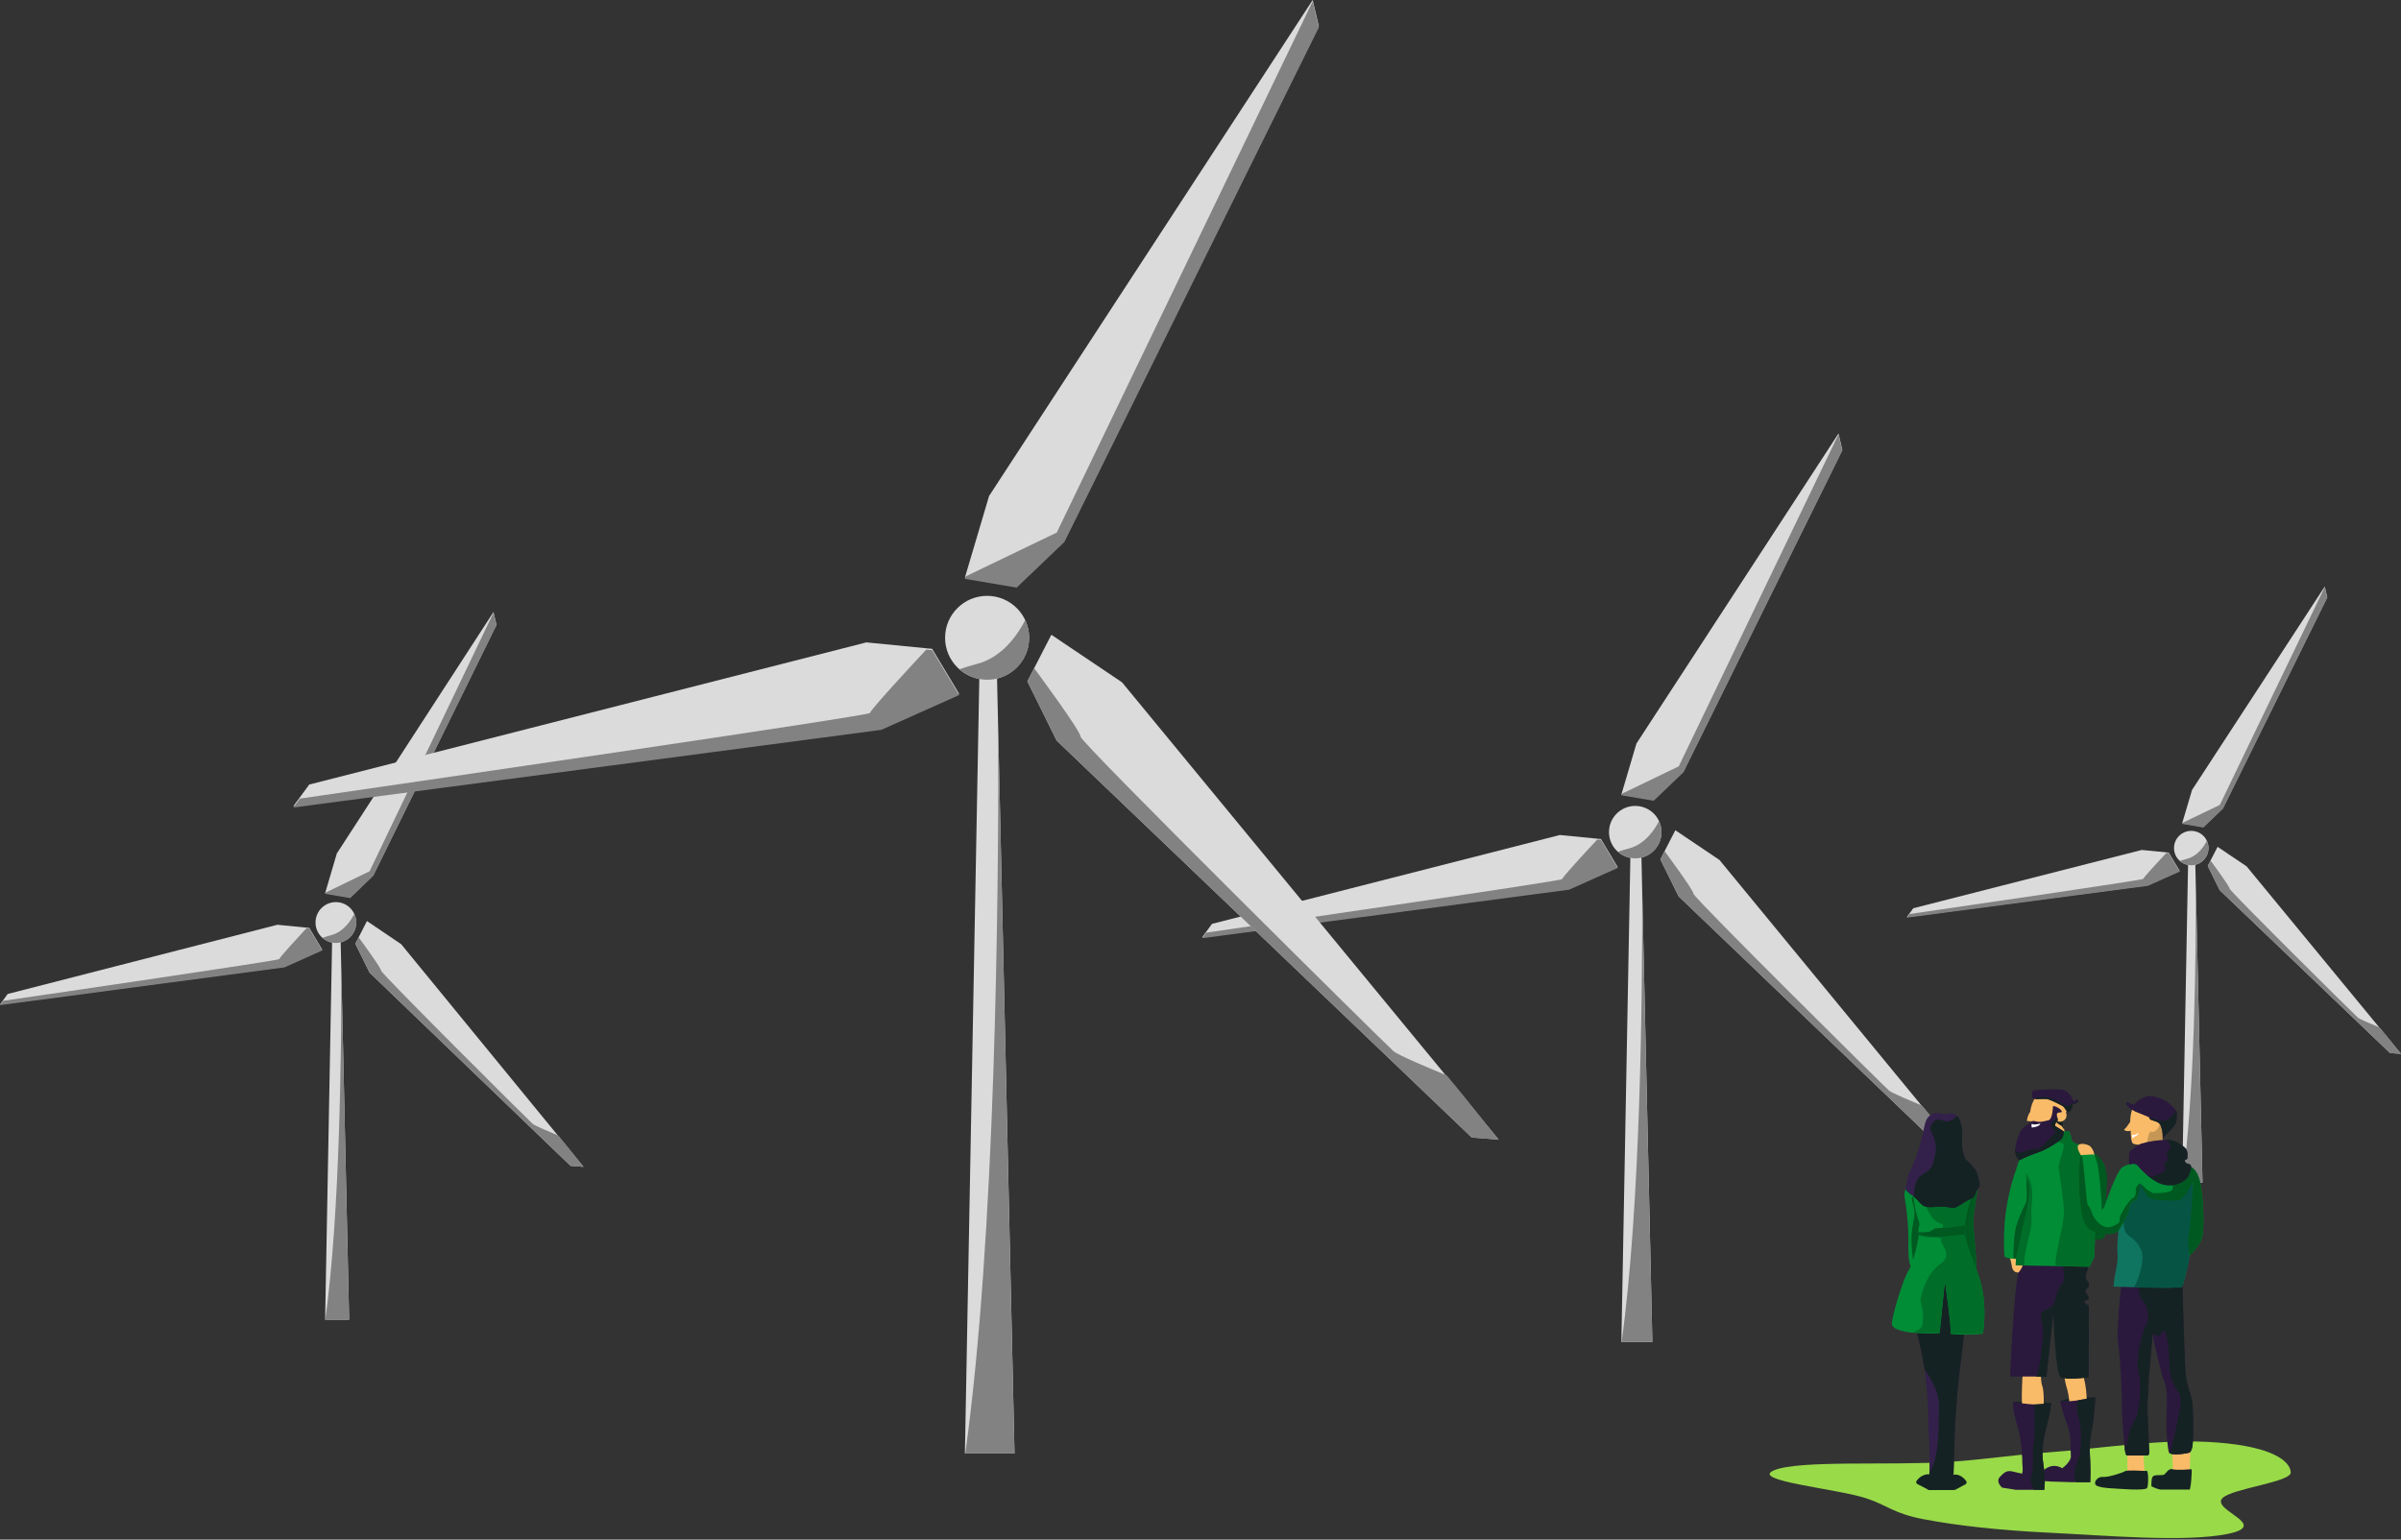   <svg width="753" height="483" viewBox="0 0 753 483" fill="none" xmlns="http://www.w3.org/2000/svg">
<rect x="0" y="0" width="753" height="483" fill="#333333" stroke="none"/>
<g clip-path="url(#clip0_0_1)">
<path d="M690.744 371H684.363L686.244 269.802H688.465L690.744 371Z" fill="#DBDBDB"/>
<path d="M684.41 371H690.744L688.652 278.146C688.711 300.17 688.293 343.114 684.41 371Z" fill="#828282"/>
<path d="M687.216 271.444C690.2 271.444 692.619 269.029 692.619 266.051C692.619 263.072 690.2 260.657 687.216 260.657C684.232 260.657 681.812 263.072 681.812 266.051C681.812 269.029 684.232 271.444 687.216 271.444Z" fill="#DBDBDB"/>
<path d="M683.658 270.102C684.588 270.922 685.773 271.396 687.012 271.446C688.252 271.496 689.471 271.118 690.464 270.375C691.457 269.633 692.163 268.572 692.464 267.37C692.765 266.169 692.642 264.901 692.115 263.779C691.259 265.454 689.285 268.514 686.004 269.388C685.117 269.622 684.339 269.864 683.658 270.102Z" fill="#828282"/>
<path d="M691.018 259.431L684.363 258.304L687.472 247.809L729.089 184L729.878 187.364L697.156 253.565L691.018 259.431Z" fill="#DBDBDB"/>
<path d="M692.398 271.659L695.479 265.665L704.57 271.78L753.002 330.605L749.549 330.344L696.156 279.266L692.398 271.659Z" fill="#DBDBDB"/>
<path d="M680.153 267.475L683.621 273.256L673.619 277.732L598.002 287.72L600.047 284.933L671.696 266.644L680.153 267.475Z" fill="#DBDBDB"/>
<path d="M749.549 330.359L753.002 330.62L748.423 324.895L746.332 322.354C744.193 321.468 740.138 319.794 739.477 319.232C738.559 318.451 699.241 279.543 699.241 278.778C699.241 278.013 693.274 269.973 693.274 269.973L692.398 271.671L696.156 279.282L749.549 330.359Z" fill="#828282"/>
<path d="M684.457 258.159L684.363 258.471L691.018 259.599L697.156 253.733L729.878 187.532L729.089 184.167L696.179 252.511L684.457 258.159Z" fill="#828282"/>
<path d="M679.402 267.569C677.31 269.805 672.161 275.375 672.161 275.726C672.161 276.077 610.662 285.038 598.843 286.744L598.002 287.887L673.619 277.896L683.629 273.419L680.161 267.643L679.402 267.569Z" fill="#828282"/>
</g>
<g clip-path="url(#clip1_0_1)">
<path d="M109.497 414H101.963L104.183 293.861H106.805L109.497 414Z" fill="#DBDBDB"/>
<path d="M102.018 414H109.496L107.026 303.767C107.095 329.913 106.601 380.894 102.018 414Z" fill="#828282"/>
<path d="M105.335 295.812C108.858 295.812 111.714 292.945 111.714 289.408C111.714 285.872 108.858 283.005 105.335 283.005C101.811 283.005 98.955 285.872 98.955 289.408C98.955 292.945 101.811 295.812 105.335 295.812Z" fill="#DBDBDB"/>
<path d="M101.133 294.218C102.231 295.191 103.629 295.754 105.093 295.813C106.556 295.872 107.996 295.424 109.168 294.542C110.34 293.661 111.174 292.401 111.529 290.975C111.885 289.548 111.739 288.043 111.118 286.711C110.107 288.699 107.776 292.332 103.903 293.37C102.855 293.648 101.936 293.935 101.133 294.218Z" fill="#828282"/>
<path d="M109.82 281.55L101.963 280.211L105.633 267.751L154.768 192L155.7 195.994L117.067 274.586L109.82 281.55Z" fill="#DBDBDB"/>
<path d="M111.449 296.066L115.087 288.949L125.819 296.21L183 366.044L178.924 365.734L115.885 305.097L111.449 296.066Z" fill="#DBDBDB"/>
<path d="M96.991 291.099L101.086 297.961L89.277 303.276L0 315.133L2.414 311.824L87.006 290.112L96.991 291.099Z" fill="#DBDBDB"/>
<path d="M178.924 365.752L183 366.063L177.595 359.266L175.125 356.249C172.6 355.197 167.813 353.21 167.033 352.543C165.948 351.616 119.528 305.426 119.528 304.517C119.528 303.609 112.483 294.064 112.483 294.064L111.449 296.08L115.885 305.115L178.924 365.752Z" fill="#828282"/>
<path d="M102.074 280.039L101.963 280.41L109.82 281.749L117.067 274.785L155.7 196.193L154.768 192.199L115.913 273.335L102.074 280.039Z" fill="#828282"/>
<path d="M96.105 291.21C93.635 293.865 87.555 300.477 87.555 300.894C87.555 301.311 14.947 311.949 0.992 313.974L0 315.331L89.277 303.47L101.095 298.155L97 291.298L96.105 291.21Z" fill="#828282"/>
</g>
<g clip-path="url(#clip2_0_1)">
<path d="M518.21 421H508.494L511.358 266.767H514.739L518.21 421Z" fill="#DBDBDB"/>
<path d="M508.564 421H518.209L515.024 279.484C515.113 313.051 514.476 378.499 508.564 421Z" fill="#828282"/>
<path d="M512.841 269.272C517.384 269.272 521.068 265.591 521.068 261.051C521.068 256.511 517.384 252.831 512.841 252.831C508.297 252.831 504.613 256.511 504.613 261.051C504.613 265.591 508.297 269.272 512.841 269.272Z" fill="#DBDBDB"/>
<path d="M507.422 267.225C508.838 268.474 510.641 269.198 512.529 269.274C514.416 269.35 516.272 268.773 517.784 267.642C519.296 266.51 520.372 264.893 520.83 263.062C521.287 261.231 521.1 259.298 520.299 257.589C518.995 260.141 515.988 264.804 510.994 266.137C509.642 266.493 508.458 266.862 507.422 267.225Z" fill="#828282"/>
<path d="M518.626 250.962L508.494 249.243L513.227 233.248L576.592 136L577.795 141.127L527.973 242.022L518.626 250.962Z" fill="#DBDBDB"/>
<path d="M520.727 269.598L525.418 260.462L539.259 269.783L613 359.435L607.743 359.037L526.448 281.192L520.727 269.598Z" fill="#DBDBDB"/>
<path d="M502.083 263.222L507.364 272.031L492.136 278.854L377.002 294.076L380.115 289.829L489.207 261.955L502.083 263.222Z" fill="#DBDBDB"/>
<path d="M607.743 359.061L613 359.459L606.029 350.733L602.844 346.861C599.588 345.51 593.414 342.959 592.408 342.102C591.009 340.912 531.145 281.614 531.145 280.448C531.145 279.282 522.06 267.029 522.06 267.029L520.727 269.616L526.448 281.215L607.743 359.061Z" fill="#828282"/>
<path d="M508.637 249.023L508.494 249.499L518.626 251.218L527.973 242.278L577.795 141.383L576.592 136.256L526.485 240.416L508.637 249.023Z" fill="#828282"/>
<path d="M500.94 263.365C497.755 266.773 489.915 275.261 489.915 275.797C489.915 276.332 396.278 289.989 378.282 292.589L377.002 294.332L492.136 279.104L507.376 272.281L502.095 263.478L500.94 263.365Z" fill="#828282"/>
</g>
<g clip-path="url(#clip3_0_1)">
<path d="M318.173 456C312.22 457.663 308.816 457.818 302.611 456L307.198 209.228H312.614L318.173 456Z" fill="#DBDBDB"/>
<path d="M302.727 456.001H318.173L313.072 229.576C313.215 283.282 312.195 388 302.727 456.001Z" fill="#828282"/>
<path d="M309.572 213.234C316.85 213.234 322.75 207.346 322.75 200.082C322.75 192.817 316.85 186.929 309.572 186.929C302.294 186.929 296.395 192.817 296.395 200.082C296.395 207.346 302.294 213.234 309.572 213.234Z" fill="#DBDBDB"/>
<path d="M300.896 209.96C303.164 211.959 306.053 213.117 309.076 213.238C312.099 213.36 315.072 212.438 317.494 210.627C319.915 208.817 321.638 206.229 322.371 203.299C323.105 200.37 322.805 197.277 321.521 194.542C319.433 198.625 314.617 206.087 306.618 208.219C304.453 208.79 302.556 209.38 300.896 209.96Z" fill="#828282"/>
<path d="M318.84 183.94L302.611 181.189L310.192 155.598L411.683 0L413.609 8.204L333.81 169.635L318.84 183.94Z" fill="#DBDBDB"/>
<path d="M322.209 213.758L329.723 199.139L351.892 214.053L470.003 357.497L461.584 356.859L331.372 232.307L322.209 213.758Z" fill="#DBDBDB"/>
<path d="M292.342 203.555L300.8 217.65L276.409 228.566L92 252.921L96.987 246.126L271.718 201.528L292.342 203.555Z" fill="#DBDBDB"/>
<path d="M461.584 356.897L470.003 357.535L458.837 343.573L453.736 337.377C448.52 335.217 438.633 331.134 437.021 329.763C434.78 327.86 338.895 232.982 338.895 231.117C338.895 229.252 324.345 209.646 324.345 209.646L322.209 213.786L331.372 232.345L461.584 356.897Z" fill="#828282"/>
<path d="M302.84 180.837L302.611 181.599L318.84 184.349L333.81 170.045L413.609 8.613L411.683 0.409L331.426 167.066L302.84 180.837Z" fill="#828282"/>
<path d="M290.511 203.783C285.41 209.237 272.852 222.818 272.852 223.674C272.852 224.531 122.875 246.382 94.05 250.541L92 253.33L276.409 228.966L300.819 218.05L292.361 203.964L290.511 203.783Z" fill="#828282"/>
</g>
<path fill-rule="evenodd" clip-rule="evenodd" d="M641.837 455.684C659.842 454.392 678.021 451.136 695.73 452.565C712.779 453.941 718.168 458.367 718.431 461.866C718.664 464.952 700.165 466.917 697.04 469.947C693.125 473.742 712.618 478.47 698.424 481.259C685.018 483.893 660.57 481.71 641.837 480.792C627.096 480.07 613.941 478.634 603.213 476.594C593.792 474.802 591.962 472.215 585.252 470.031C575.904 466.989 548.89 464.545 556.257 461.315C563.935 457.949 592.935 459.83 611.272 458.624C622.341 457.895 630.88 456.47 641.837 455.684Z" fill="#99DA49"/>
<g clip-path="url(#clip4_0_1)">
<path d="M638.499 344.059C637.518 345.44 636.907 347.051 636.724 348.736C636.568 351.224 637.502 355.535 639.059 355.644C641.35 355.593 643.636 355.426 645.91 355.145H647.537L646.829 351.855L648.3 348.097C648.053 347.21 647.568 346.409 646.896 345.78C646.225 345.152 645.393 344.721 644.493 344.534C642.533 344.057 640.51 343.896 638.499 344.059Z" fill="#FABB68"/>
<path d="M647.063 350.07C646.744 349.672 645.132 351.013 644.891 351.73C644.885 351.767 644.885 351.803 644.891 351.84C644.891 352.346 646.051 352.993 646.378 353.103C646.705 353.212 647.234 354.334 647.398 354.366C647.312 353.937 646.962 352.151 646.876 351.73C647.051 351.495 647.161 351.217 647.193 350.925C647.226 350.634 647.181 350.338 647.063 350.07Z" fill="#152223"/>
<path d="M645.233 351.793C645.611 351.916 646.013 351.94 646.403 351.864C646.792 351.787 647.156 351.613 647.46 351.356C647.782 351.071 648 350.686 648.079 350.262C648.158 349.838 648.094 349.4 647.896 349.017C647.731 348.786 647.499 348.611 647.232 348.514C646.965 348.418 646.675 348.406 646.401 348.48C646.12 348.511 645.85 348.606 645.611 348.757C645.373 348.908 645.171 349.112 645.023 349.353C644.802 350.165 644.877 351.03 645.233 351.793Z" fill="#FABB68"/>
<path d="M631.359 439.762C636.343 439.678 639.187 439.756 643.303 440.202L642.732 441.961H631.689L631.359 439.762Z" fill="#152223"/>
<path d="M634.59 427.529C634.513 427.794 633.75 438.896 634.248 441.181C634.746 443.465 635.159 452.049 635.275 452.01C635.392 451.971 639.121 452.01 639.121 452.01L640.951 441.095C640.951 441.095 641.099 436.284 640.491 434.795C639.884 433.306 639.962 427.513 639.962 427.513L634.59 427.529Z" fill="#FABB68"/>
<path d="M646.115 439.494C650.89 438.063 653.578 438.398 657.135 438.398L656.718 439.696L647.026 441.522L646.115 439.494Z" fill="#152223"/>
<path d="M647.655 423.942L647.312 429.899C647.332 431.495 647.549 433.082 647.959 434.624C648.618 436.639 648.977 438.741 649.025 440.861C649.025 443.2 654.008 443.153 654.008 443.153C654.008 443.153 654.389 443.379 654.428 439.567C654.435 437.172 654.156 434.784 653.595 432.456C653.277 431.154 653.148 429.812 653.214 428.472C653.323 426.313 647.655 423.942 647.655 423.942Z" fill="#FABB68"/>
<path d="M631.375 439.769C633.622 440.235 635.902 440.516 638.195 440.611C640.445 440.533 643.333 440.19 643.333 440.19C643.333 440.19 643.146 441.5 642.881 443.012C642.508 445.102 642.103 446.599 641.963 447.09C641.231 449.951 640.265 453.756 640.67 458.005C640.888 460.297 641.449 462.013 641.278 465.482C641.239 466.262 641.176 466.948 641.13 467.392H632.2C632.2 467.392 631.134 465.256 632.278 464.274C633.422 463.291 634.559 462.894 634.333 460.375C634.108 457.857 634.333 458.2 634.131 456.641C634.03 454.044 633.689 451.463 633.111 448.93C633.111 448.93 631.375 443.129 631.375 441.453V439.769Z" fill="#2A193D"/>
<path d="M646.113 439.543C648.214 439.702 650.327 439.578 652.396 439.177C656.459 438.522 657.168 438.397 657.168 438.397C657.168 438.397 656.607 445.765 656.156 447.854C655.495 450.701 655.253 453.63 655.439 456.547C655.617 459.356 655.651 462.171 655.541 464.983H649.313L643.17 464.781L641.138 464.632C641.138 464.632 639.356 461.677 642.15 460.407C642.861 460.028 643.66 459.847 644.464 459.884C645.268 459.921 646.047 460.175 646.72 460.617C646.876 460.617 649.616 458.38 649.461 456.851C649.305 455.323 649.616 449.835 648.449 447.34C647.474 444.804 646.693 442.197 646.113 439.543Z" fill="#2A193D"/>
<path d="M632.217 467.385L627.904 466.699C627.904 466.699 625.771 464.905 627.195 463.346C628.62 461.787 629.476 461.264 631.088 461.615C632.699 461.966 634.202 462.34 634.202 462.34" fill="#2A193D"/>
<path d="M629.586 392.28C630.166 393.754 630.598 395.282 630.878 396.841C631.314 400.74 634.67 398.634 634.67 398.634C635.03 397.398 635.062 396.09 634.763 394.838C634.257 392.81 634.506 390.471 632.427 391.126C631.439 391.401 630.486 391.788 629.586 392.28Z" fill="#FABB68"/>
<path d="M635.268 393.957C635.268 393.957 634.762 397.208 633.236 398.985C631.71 400.763 630.395 431.832 630.395 431.832H641.8L643.933 411.904C643.933 411.904 645.49 431.123 647.179 432.035C648.868 432.947 655.003 432.035 655.003 432.035C655.003 432.035 655.151 409.565 655.003 409.425C654.855 409.285 653.173 408.864 653.835 408.154C654.497 407.445 654.933 407.951 655.065 407.242C655.198 406.532 653.578 405.106 654.038 404.646C654.497 404.186 655.454 403.679 655.073 402.564C654.692 401.449 653.734 401.34 654.24 399.609C654.746 397.878 655.711 395.29 655.711 395.29L635.268 393.957Z" fill="#2A193D"/>
<path d="M655.711 395.305L646.299 394.736C646.836 396.452 648.175 401.34 646.556 402.899C645.777 403.632 645.248 405.114 644.594 407.453C644.479 408.089 644.249 408.699 643.917 409.254C642.936 410.727 641.527 410.626 640.616 411.366C638.973 412.715 641.394 415.693 640.616 420.442C640.157 423.303 639.837 429.213 638.576 431.903H641.799L643.932 411.975C643.932 411.975 644.594 431.224 646.314 432.136C648.035 433.049 655.003 432.136 655.003 432.136C655.003 432.136 655.15 409.667 655.003 409.526C654.855 409.386 653.173 408.965 653.835 408.256C654.497 407.546 654.932 408.053 655.065 407.343C655.197 406.634 653.578 405.207 654.037 404.747C654.497 404.287 655.454 403.78 655.073 402.665C654.691 401.551 653.734 401.441 654.24 399.711C654.746 397.98 655.711 395.305 655.711 395.305Z" fill="#152223"/>
<path d="M648.908 354.974H642.501L641.956 357.976L634.537 359.956L632.403 366.529C629.27 375.326 627.982 384.677 628.62 393.996C628.631 394.11 628.68 394.218 628.759 394.301C628.838 394.385 628.942 394.439 629.056 394.456C630.08 394.826 631.169 394.98 632.256 394.908C632.256 395.134 632.256 395.462 632.185 395.859C632.147 396.233 632.147 396.609 632.185 396.982L655.338 397.387L656.809 394.339L657.066 388.141L660.009 388.187L660.18 373.14C660.18 373.14 661.247 366.669 659.013 363.987C657.377 362.196 655.476 360.668 653.376 359.457C652.971 359.153 650.075 358.904 649.772 357.734C649.609 356.779 649.318 355.851 648.908 354.974Z" fill="#008D36"/>
<path d="M637.028 352.19C637.028 352.19 634.287 353.204 633.322 355.644C632.356 358.085 631.695 360.322 632.1 361.881C632.275 362.692 632.68 363.434 633.267 364.018C635.166 363.044 637.136 362.218 639.161 361.546C641.745 360.767 646.167 357.788 646.525 357.375C647.068 356.699 647.323 355.836 647.234 354.974C647.132 354.724 644.797 353.5 644.595 353.251C644.392 353.001 644.595 352.229 645.147 351.824C645.7 351.418 644.898 350.194 645.101 349.43C645.303 348.666 646.946 349.337 646.572 348.526C646.198 347.715 643.832 346.546 643.832 347.177C643.832 347.622 643.715 350.085 642.967 351.075C642.609 351.559 642.493 351.395 641.006 351.769C640.138 351.999 639.226 351.999 638.359 351.769C638.129 351.691 637.886 351.66 637.644 351.678C637.402 351.695 637.166 351.761 636.95 351.871C636.887 351.894 636.965 352.066 637.028 352.19Z" fill="#2A193D"/>
<path d="M638.866 344.838C637.644 344.683 637.496 344.909 637.309 343.841C637.122 342.772 637.34 341.977 638.329 341.977C639.317 341.977 645.436 341.4 647.25 341.977C649.064 342.554 649.905 344.605 650.209 345.252C650.512 345.899 650.863 345.065 650.863 345.065C650.863 345.065 651.548 344.644 651.641 344.987C651.734 345.33 651.945 345.634 651.454 345.868C651.06 346.112 650.629 346.291 650.177 346.398C649.835 346.398 650.022 346.998 649.866 347.497C649.71 347.996 649.197 348.838 648.652 348.916C648.107 348.994 647.671 347.357 646.736 346.897C645.802 346.437 642.937 344.838 641.762 344.76C640.796 344.735 639.829 344.761 638.866 344.838Z" fill="#2A193D"/>
<path d="M639.861 352.463C639.861 352.463 638.071 353.017 637.463 352.65C636.856 352.284 637.214 353.742 637.214 353.742C637.214 353.742 639.861 353.469 639.861 352.463Z" fill="white"/>
<path d="M636.756 348.737C636.134 349.596 635.762 350.61 635.682 351.668C636.195 351.775 636.725 351.775 637.239 351.668C637.659 351.434 636.756 348.737 636.756 348.737Z" fill="#FABB68"/>
<path d="M653.368 359.457C652.964 359.153 650.068 358.903 649.764 357.734C649.601 356.779 649.311 355.851 648.9 354.974H648.285C647.627 354.861 646.95 355.003 646.393 355.371C645.264 356.151 644.517 358.155 646.549 358.552C648.581 358.95 645.334 364.142 645.661 366.669C645.988 369.195 647.32 376.804 647.265 380.702C647.211 384.601 643.676 396.561 644.891 397.208L655.346 397.387L656.817 394.339L657.02 388.14L659.97 388.187L660.18 373.14C660.18 373.14 661.247 366.63 659.013 363.987C657.375 362.195 655.471 360.667 653.368 359.457Z" fill="#006D29"/>
<path d="M659.978 388.187L660.18 386.043C660.492 381.63 660.624 377.342 660.608 373.194C660.71 372.549 660.77 371.898 660.787 371.245C660.834 369.686 660.92 366.645 659.051 363.987C658.356 363.009 657.479 362.175 656.467 361.531C656.928 362.33 657.172 363.235 657.175 364.158C657.056 365.115 657.022 366.08 657.074 367.043C657.074 367.355 657.144 367.604 657.167 367.776C657.503 370.237 657.709 372.715 657.782 375.198C657.816 379.713 657.541 384.225 656.957 388.702C657.632 388.958 658.375 388.972 659.059 388.741C659.386 388.593 659.695 388.408 659.978 388.187Z" fill="#005920"/>
<path d="M635.354 392.016C636.132 388.359 637.409 385.116 637.105 381.1C636.802 377.085 638.662 373.124 635.354 367.846V368.002C635.354 368.002 636.132 375.853 635.354 377.459C634.575 379.065 632.497 383.042 631.983 386.34C631.685 388.546 631.685 390.783 631.983 392.99L632.395 393.068C632.255 394.363 632.187 395.664 632.193 396.966L634.848 397.013C634.811 395.333 634.981 393.654 635.354 392.016Z" fill="#006D29"/>
<path d="M646.525 357.375C647.068 356.699 647.323 355.836 647.234 354.974C647.132 354.724 644.797 353.5 644.595 353.251C644.392 353.001 644.595 352.229 645.147 351.824C645.428 351.621 645.365 351.216 645.256 350.764C645.118 350.785 644.985 350.836 644.867 350.912C643.933 351.575 642.89 352.183 643.248 353.204C643.606 354.225 645.303 354.904 644.026 356.026C642.749 357.149 639.939 360.837 638.219 360.431C636.498 360.026 633.322 362.77 632.403 361.071C632.28 360.851 632.145 360.637 631.998 360.431C631.959 360.912 631.993 361.396 632.1 361.866C632.274 362.676 632.68 363.418 633.267 364.002C635.166 363.034 637.136 362.213 639.161 361.546C641.745 360.782 646.167 357.788 646.525 357.375Z" fill="#152223"/>
<path d="M651.748 345.244C651.709 345.258 651.676 345.286 651.655 345.322C651.468 345.735 651.336 345.532 651.18 345.758C651.024 345.985 650.479 346.047 650.075 346.102C649.67 346.156 649.678 346.523 648.627 346.881C647.576 347.24 645.388 345.283 644.174 344.838C642.959 344.394 639.985 343.911 638.864 344.308C638.557 344.405 638.266 344.547 638 344.729C638.202 344.729 638.475 344.729 638.864 344.815C639.828 344.75 640.795 344.737 641.76 344.776C642.936 344.838 645.793 346.398 646.735 346.897C647.677 347.396 648.105 348.994 648.65 348.916C649.195 348.838 649.716 347.996 649.864 347.497C650.012 346.998 649.864 346.398 650.176 346.398C650.633 346.293 651.069 346.114 651.468 345.868C651.532 345.851 651.591 345.821 651.641 345.779C651.692 345.737 651.732 345.683 651.759 345.624C651.786 345.564 651.799 345.498 651.797 345.433C651.795 345.367 651.778 345.302 651.748 345.244Z" fill="#152223"/>
<path d="M636.873 463.292C636.483 464.57 637.892 467.51 637.939 467.385H641.115C641.162 466.94 641.224 466.278 641.263 465.475C641.427 462.005 640.874 460.29 640.656 457.998C640.251 453.756 641.217 449.952 641.948 447.083C642.073 446.591 642.493 445.094 642.867 443.005C643.085 441.75 643.249 440.666 643.303 440.307V440.19C643.132 440.19 640.36 440.526 638.18 440.604H638.071C638.071 443.87 638.149 452.408 637.752 453.141C637.254 454.061 638.017 462.333 636.873 463.276" fill="#152223"/>
<path d="M651.821 439.278C651.346 439.995 650.885 441.484 651.827 444.533C653.384 449.413 652.239 456.391 652.239 456.391C652.239 456.391 649.904 461.498 650.682 463.977C650.783 464.319 650.908 464.652 651.056 464.975H655.54C655.651 462.161 655.617 459.343 655.439 456.532C655.253 453.615 655.494 450.686 656.155 447.839C656.607 445.749 657.167 438.381 657.167 438.381C657.167 438.381 656.459 438.483 652.395 439.161L651.821 439.278Z" fill="#152223"/>
<path d="M636.117 371.238C635.988 370.785 635.783 370.358 635.51 369.975C635.681 372.407 635.868 376.399 635.354 377.49C634.576 379.05 632.497 383.057 631.983 386.34C631.662 388.529 631.488 390.738 631.462 392.951V393.263C631.345 393.871 631.384 394.744 631.672 394.822L632.256 394.908C632.521 393.629 632.785 392.351 633.034 391.064C633.413 389.178 633.79 387.296 634.163 385.42C634.412 384.601 637.184 374.754 636.117 371.238Z" fill="#005920"/>
</g>
<g clip-path="url(#clip5_0_1)">
<path d="M599.101 402.227C596.893 406.449 599.833 411.18 602.433 423.255C604.676 433.664 604.769 442.992 604.82 449.151C605.397 455.356 605.028 460.139 605.063 467.379C607.49 467.379 610.067 467.379 612.495 467.379L613.071 449.058C613.071 449.058 613.429 439.025 614.801 428.384C615.954 419.565 616.479 410.335 619.581 402.227C619.852 401.622 619.923 400.945 619.782 400.296C618.572 395.959 602.947 394.941 599.101 402.227Z" fill="#33204B"/>
<path d="M599.101 402.227C596.887 406.449 599.834 411.179 602.434 423.254C602.901 425.429 603.27 427.551 603.587 429.616C605.651 432.507 608.148 436.856 608.102 440.858C608.021 447.653 608.102 455.402 606.17 459.774L605.103 462.186C605.103 463.799 605.069 465.511 605.075 467.39C607.502 467.39 610.079 467.39 612.507 467.39L613.083 449.07C613.083 449.07 613.441 439.036 614.813 428.395C615.966 419.576 616.491 410.347 619.593 402.239C619.864 401.633 619.935 400.956 619.795 400.307C618.526 395.959 602.901 394.941 599.101 402.227Z" fill="#152223"/>
<path d="M609.646 351.285C609.646 351.285 605.304 350.892 605.362 357.143C605.42 363.395 606.994 364.522 609.11 364.499C611.226 364.476 613.197 364.297 613.509 357.201C613.82 350.105 609.646 351.285 609.646 351.285Z" fill="#065444"/>
<path d="M618.416 368.281C618.416 368.281 618.699 367.321 619.996 368.906C621.293 370.49 618.491 380.559 618.843 384.399C619.344 389.742 620.296 399.099 619.512 399.122L613.515 384.404L601.009 378.355C603.137 385.11 601.822 388.562 600.917 391.928V396.277C600.917 396.277 599.32 399.116 598.795 395.768C598.219 392.073 598.674 390.563 598.449 385.977C598.276 382.412 597.891 378.861 597.296 375.342C596.823 372.248 600.658 368.981 600.658 368.981L618.416 368.281Z" fill="#008D36"/>
<path d="M618.855 384.404C618.491 380.564 621.293 370.49 620.008 368.911C618.722 367.333 618.416 368.281 618.416 368.281L601.258 368.975L600.958 374.978C600.958 374.978 599.228 374.943 599.637 376.557C600.047 378.17 600.721 379.645 600.26 382.247C599.799 384.849 599.245 387.058 599.574 391.24C599.678 393.138 599.905 395.027 600.254 396.895H600.445C600.619 396.694 600.775 396.477 600.912 396.248V391.928C601.817 388.562 603.143 385.11 601.004 378.355L613.515 384.404L619.512 399.128C620.307 399.104 619.356 389.748 618.855 384.404Z" fill="#005920"/>
<path d="M593.335 415.32C593.41 417.281 598 418.108 602.209 418.258C604.239 418.361 606.273 418.361 608.303 418.258L609.958 401.967C609.958 401.967 612.264 417.79 611.687 418.327C611.111 418.865 621.841 418.802 621.916 418.281C621.991 417.761 623.421 408.953 620.711 400.782C618.405 393.732 615.896 389.973 616.098 385.069C616.3 380.165 619.033 373.075 619.033 373.075C619.033 373.075 619.61 368.403 619.408 368.171C619.206 367.94 612.564 367.269 612.264 366.968C611.964 366.668 611.515 362.29 611.515 362.29H606.631V366.645C606.631 366.645 600.537 367.888 599.804 369.189C599.072 370.49 600.554 380.241 601.684 382.739C602.814 385.237 600.479 395.404 598.524 398.648C596.57 401.892 593.26 413.354 593.335 415.32Z" fill="#008D36"/>
<path d="M606.63 366.465C605.04 366.795 603.472 367.225 601.936 367.755L601.631 375.406C601.631 375.406 602.207 374.868 604.773 379.997C607.339 385.127 610.066 383.155 609.259 385.017C608.452 386.879 602.513 387.186 602.513 387.186C602.286 387.084 602.053 386.997 601.815 386.925L601.763 387.336C601.821 387.398 601.883 387.456 601.948 387.51C603.263 388.666 609.495 387.706 608.786 388.909C608.077 390.112 613.116 393.35 608.302 396.716C603.487 400.082 602.282 407.843 602.282 407.843C602.282 407.843 604.589 416.066 601.631 417.2C601.025 417.425 600.478 417.68 599.947 417.928C600.697 418.003 601.458 418.05 602.207 418.079C604.238 418.181 606.272 418.181 608.302 418.079L609.957 401.788C609.957 401.788 612.263 417.61 611.686 418.148C611.11 418.686 621.84 418.622 621.915 418.102C621.99 417.581 623.419 408.762 620.71 400.602C618.403 393.553 615.895 389.794 616.097 384.89C616.299 379.986 619.055 372.907 619.055 372.907C619.055 372.907 619.631 368.229 619.43 368.003C619.228 367.778 612.586 367.101 612.286 366.795C612.039 366.076 611.886 365.327 611.83 364.568L606.641 365.679L606.63 366.465Z" fill="#006D29"/>
<path d="M609.6 349.596C609.6 349.596 604.671 347.422 603.564 353.199C602.099 360.856 599.764 366.026 599.677 366.101C598.798 367.624 598.211 369.3 597.948 371.04C597.798 373.075 596.633 372.925 599.793 375.088C602.952 377.251 601.863 379.09 607.236 378.558C612.61 378.026 611.526 380.142 615.135 377.731C618.745 375.319 618.935 376.337 619.569 374.296C620.203 372.254 621.449 372.827 620.584 369.924C619.719 367.021 620.175 367.547 618.278 365.396C616.381 363.244 616.513 364.303 615.873 362.076C615.233 359.85 615.383 360.92 615.343 357.479C615.303 354.038 615.758 354.986 614.668 351.406C613.677 348.214 609.6 349.596 609.6 349.596Z" fill="#33204B"/>
<path d="M601.805 384.578C601.805 384.578 601.805 384.624 601.805 384.641C601.62 385.514 601.589 386.412 601.713 387.296C604.027 387.86 606.407 388.106 608.787 388.024C613.775 387.625 616.363 387.365 616.363 387.365C616.363 387.365 616.479 386.648 616.531 385.919C616.617 384.699 616.433 384.497 616.312 384.422C616.222 384.378 616.123 384.355 616.023 384.355C615.923 384.355 615.825 384.378 615.735 384.422C614.305 384.861 609.427 385.214 608.407 385.289C606.334 385.493 604.242 385.297 602.243 384.711C602.128 384.631 601.991 384.59 601.851 384.595L601.805 384.578Z" fill="#008D36"/>
<path d="M620.595 370.016C619.731 367.125 620.186 367.639 618.289 365.488C616.392 363.337 616.525 364.395 615.885 362.174C615.245 359.954 615.395 361.018 615.354 357.548C615.314 354.078 615.746 355.061 614.668 351.51C614.525 350.978 614.235 350.498 613.832 350.123C612.535 350.701 611.947 352.621 608.787 351.354C606.481 350.429 605.276 353.425 605.357 354.246C605.437 355.067 607.749 357.872 606.965 361.683C606.181 365.494 606.147 366.72 602.993 368.385C600.208 369.854 600.254 374.434 600.254 375.51C602.843 377.54 602.139 379.136 607.23 378.639C612.61 378.107 611.52 380.217 615.129 377.806C618.739 375.394 618.929 376.412 619.563 374.377C620.198 372.341 621.46 372.908 620.595 370.016Z" fill="#152223"/>
<path d="M616.312 384.41C616.222 384.366 616.124 384.344 616.024 384.344C615.924 384.344 615.825 384.366 615.735 384.41C614.306 384.849 609.428 385.202 608.407 385.277C607.917 385.312 607.444 385.329 606.995 385.329C605.057 386.486 605.455 386.405 603.87 386.561C602.768 386.671 602.059 386.457 601.615 386.607C601.615 386.839 601.65 387.07 601.679 387.313C604.005 387.875 606.397 388.114 608.788 388.024C613.775 387.625 616.364 387.365 616.364 387.365C616.364 387.365 616.479 386.648 616.531 385.919C616.618 384.687 616.433 384.474 616.312 384.41Z" fill="#005920"/>
<path d="M605.051 467.385C604.63 467.385 604.286 467.043 604.317 466.623C604.568 463.24 606.472 460.607 608.781 460.607C611.089 460.607 612.993 463.24 613.244 466.623C613.275 467.043 612.931 467.385 612.51 467.385H605.051Z" fill="#152223"/>
<path d="M601.348 465.586C600.974 465.392 600.824 464.928 601.066 464.584C602.38 462.718 604.664 461.956 606.46 462.888C608.256 463.82 608.954 466.13 608.194 468.283C608.054 468.68 607.589 468.825 607.215 468.631L601.348 465.586Z" fill="#152223"/>
<path d="M616.383 465.656C616.753 465.455 616.895 464.989 616.652 464.646C615.409 462.894 613.443 462.11 612.002 462.889C610.562 463.668 610.135 465.746 610.911 467.75C611.063 468.142 611.53 468.279 611.9 468.079L616.383 465.656Z" fill="#152223"/>
</g>
<g clip-path="url(#clip6_0_1)">
<path d="M675.064 345.995C675.064 345.995 670.799 345.331 669.256 347.2C667.713 349.068 668.045 353.245 668.238 355.098C668.284 355.593 668.238 358.503 669.071 358.82C671.169 359.592 675.242 358.82 675.242 358.82L678.073 358.403L678.265 356.365C678.265 356.365 681.351 352.55 680.58 350.666C679.808 348.782 675.064 345.995 675.064 345.995Z" fill="#FABB68"/>
<path d="M668.648 351.145C668.648 351.145 666.804 353.824 666.573 353.979C666.342 354.133 665.971 354.357 666.388 354.658C667.041 354.921 667.771 354.921 668.424 354.658C668.802 354.427 668.648 351.145 668.648 351.145Z" fill="#FABB68"/>
<path d="M678.274 356.341C678.274 356.341 679.177 355.762 679.2 353.763C678.228 353.902 678.598 351.693 677.233 351.956C676.67 352.072 676.369 353.446 675.929 354.195C675.621 354.72 674.525 354.844 674.271 355.199C673.268 356.558 673.908 357.662 673.044 358.681L672.852 358.889C673.652 358.913 674.454 358.882 675.25 358.797L678.081 358.38L678.274 356.341Z" fill="#C69754"/>
<path d="M674.395 354.782C674.6 354.985 674.877 355.1 675.166 355.1C675.455 355.1 675.733 354.985 675.938 354.782C676.322 354.55 676.645 354.231 676.881 353.849C677.117 353.468 677.259 353.036 677.295 352.589C677.218 351.964 675.537 350.605 674.804 350.983C674.071 351.361 674.248 351.431 674.248 351.431L674.125 354.427C674.178 354.569 674.272 354.693 674.395 354.782Z" fill="#FABB68"/>
<path d="M669.096 346.559L667.461 345.902C667.461 345.902 666.481 345.447 666.828 346.381C667.175 347.315 669.497 348.643 669.497 348.643L673.77 350.411C673.77 350.411 674.064 350.504 674.28 351.122C675.051 351.74 677.095 351.616 677.619 353.106C678.06 354.2 678.278 355.371 678.26 356.55C678.25 356.713 678.232 356.875 678.206 357.036C678.206 357.036 682.356 353.176 682.548 351.971C682.673 351.027 682.716 350.074 682.68 349.122C682.68 349.122 682.834 348.257 680.365 346.227C677.751 343.941 673.971 343.787 673.971 343.787C672.651 344.038 671.415 344.617 670.377 345.47C669.073 346.736 669.096 346.559 669.096 346.559Z" fill="#2A193D"/>
<path d="M667.599 453.823L671.896 453.514C671.896 453.514 672.497 459.482 672.497 460.957C672.497 462.432 672.729 466.362 672.011 466.362C671.294 466.362 667.329 466.362 667.329 466.362C667.329 466.362 666.882 454.309 667.599 453.823Z" fill="#FABB68"/>
<path d="M685.934 452.047C684.25 451.911 682.558 451.911 680.874 452.047C680.836 452.193 681.892 461.073 681.175 462.47C680.458 463.868 680.874 466.208 680.874 466.208H686.274C686.274 466.208 687.369 455.722 686.613 453.081C685.857 450.441 685.934 452.047 685.934 452.047Z" fill="#FABB68"/>
<path d="M665.431 393.326C665.701 395.125 666.295 392.708 665.994 395.643C665.693 398.577 663.619 417.509 664.22 420.737C664.822 423.964 665.578 437.6 665.431 439.97C665.285 442.341 666.203 454.224 666.488 455.413C666.773 456.602 666.889 456.618 667.19 456.618H673.476C673.476 456.618 673.854 456.618 674.009 455.977C674.163 455.336 673.176 442.318 673.577 438.588C673.978 434.859 673.762 432.35 674.024 430.635C674.286 428.921 675.034 418.606 675.034 418.606C675.034 418.606 677.703 431.099 678.814 433.662C679.925 436.226 679.539 441.484 679.416 445.097C679.292 448.711 679.786 454.108 680.187 455.591C680.58 456.911 686.45 455.907 686.751 455.652C687.052 455.398 687.561 454.88 687.708 452.433C687.854 449.985 687.877 442.171 687.476 439.553C687.075 436.936 685.617 434.62 685.309 429.516C685 424.412 684.206 396.314 684.206 396.314L665.431 393.326Z" fill="#2A193D"/>
<path d="M685.355 429.531C685.055 424.451 684.252 396.33 684.252 396.33L671.085 394.237L668.656 396.121C668.656 396.121 670.97 396.415 670.924 399.812C670.877 403.209 670.114 406.082 672.057 408.12C674.001 410.159 674.094 414.467 673.184 415.37C672.273 416.274 669.566 425.871 670.692 430.172C671.818 434.473 671.001 443.244 669.643 445.283C668.38 447.159 667.586 449.312 667.329 451.56C667.171 452.497 666.833 453.393 666.334 454.201C666.403 454.795 666.457 455.212 666.488 455.39C666.743 456.548 666.897 456.594 667.198 456.594H673.484C673.484 456.594 673.862 456.594 674.009 455.954C674.155 455.313 673.199 442.325 673.585 438.596C673.97 434.867 673.77 432.357 674.032 430.643C674.294 428.929 675.042 418.606 675.042 418.606C675.513 418.281 676.955 420.042 678.174 417.942C680.056 414.691 680.427 429.948 680.427 429.948C680.738 432.104 681.511 434.166 682.694 435.994C684.507 438.48 683.898 440.071 683.373 443.391C682.949 446.078 681.236 453.297 680.596 455.969C681.961 456.679 686.528 455.876 686.767 455.652C687.006 455.428 687.538 454.88 687.723 452.433C687.909 449.985 687.893 442.171 687.492 439.554C687.091 436.936 685.656 434.62 685.355 429.531Z" fill="#152223"/>
<path d="M662.84 403.634C662.84 403.634 683.782 404.406 684.345 403.634C684.908 402.862 686.721 394.986 686.721 393.257C686.721 391.527 688.348 385.304 688.348 382.447C688.348 379.59 688.117 369.444 688.117 369.444L666.126 370.479C666.126 370.479 663.519 389.643 664.113 393.813C664.359 395.527 663.102 401.017 663.102 401.017L662.84 403.634Z" fill="#0F7560"/>
<path d="M669.235 403.843C675.444 404.005 683.991 404.144 684.345 403.634C684.916 402.862 686.721 394.986 686.721 393.257C686.721 391.527 688.349 385.304 688.349 382.447C688.349 379.59 688.117 369.444 688.117 369.444L677.156 369.962C675.976 372.355 667.029 369.12 666.573 373.189C664.576 392.16 667.599 384.393 671.456 392.021C672.86 394.801 670.685 401.696 669.235 403.843Z" fill="#065444"/>
<path d="M652.997 363.028C652.997 363.028 650.991 360.102 651.786 359.268C652.58 358.434 654.763 359.021 655.504 359.592C656.145 360.219 656.578 361.027 656.746 361.908C656.785 362.551 656.785 363.196 656.746 363.839L652.997 363.028Z" fill="#FABB68"/>
<path d="M670.885 364.881C670.885 364.881 667.028 364.951 665.416 366.348C663.804 367.746 660.626 376.432 660.318 377.645C660.122 378.388 659.73 379.065 659.184 379.606C659.184 379.606 658.543 362.048 656.276 362.156C654.008 362.264 652.598 362.394 652.598 362.394C652.037 366.369 651.721 370.32 652.103 374.317C652.758 380.363 653.373 384.134 655.589 385.548C658.288 386.706 661.653 387.822 664.259 386.331C666.751 382.154 667.607 380.586 667.83 378.679C668.054 376.772 669.242 377.382 670.067 376.054C670.893 374.726 670.468 371.421 671.086 371.282C671.703 371.143 672.937 374.965 674.425 375.606C675.914 376.247 682.255 376.587 683.635 375.884C685.016 375.182 687.423 371.375 687.654 370.75C687.885 370.124 687.762 370.333 687.762 370.333C687.762 370.333 687.492 384.231 686.867 386.733C686.243 389.234 686.667 393.921 686.667 393.921C686.667 393.921 690.068 390.763 690.67 388.045C691.272 385.327 691.141 375.907 689.984 370.811C688.827 365.715 686.127 365.777 686.127 365.777L670.885 364.881Z" fill="#008D36"/>
<path d="M670.114 376.054C670.74 374.545 671.143 372.953 671.31 371.328C670.87 371.074 670.021 372.309 669.875 372.718C669.674 373.274 670.176 375.39 668.918 375.892C667.661 376.394 664.714 381.227 664.761 382.339C664.807 383.451 664.876 383.598 662.84 384.601C659.539 386.254 656.708 382.486 656.106 380.625C655.854 379.687 655.412 378.812 654.807 378.053C654.202 377.295 653.567 362.819 652.709 362.366C652.062 362.427 651.574 372.21 652.304 376.216C652.792 382.082 653.677 385.045 656.106 386.103C658.821 387.261 661.764 387.933 664.275 386.331C666.766 382.154 667.622 380.586 667.846 378.679C668.07 376.772 669.258 377.382 670.114 376.054Z" fill="#005920"/>
<path d="M686.681 393.921C686.681 393.921 690.083 390.763 690.685 388.045C691.286 385.327 691.14 375.907 689.983 370.811C688.826 365.715 686.126 365.777 686.126 365.777L685.355 367.777L680.264 370.039C680.264 370.039 682.161 372.402 681.159 373.413C680.156 374.425 675.173 374.317 675.173 374.317C674.584 373.912 673.971 373.543 673.337 373.212C673.175 373.158 671.794 371.506 671.455 371.529C671.648 372.811 673.561 375.614 674.294 375.93C675.782 376.571 682.447 377.035 683.827 376.332C685.208 375.629 687.437 371.413 687.684 370.788L687.792 370.464C687.792 371.622 687.106 384.3 686.504 386.678C685.902 389.057 686.681 393.921 686.681 393.921Z" fill="#005920"/>
<path d="M667.799 361.368C667.475 364.457 667.714 365.229 668.023 365.329C668.185 365.375 668.316 365.213 668.663 365.144C668.964 365.104 669.27 365.127 669.562 365.21C669.854 365.294 670.126 365.437 670.36 365.63C670.36 365.63 675.042 371.452 679.616 371.807C684.19 372.162 686.219 369.159 686.219 369.159C686.219 369.159 687.576 366.441 687.044 365.615C686.512 364.789 685.571 365.383 685.27 364.402C684.969 363.422 686.041 364.101 685.987 363.19C685.933 362.279 686.481 360.874 684.63 359.569C682.779 358.264 681.737 357.685 679.662 357.592C676.867 357.613 674.087 358.018 671.401 358.797C670.1 359.503 668.89 360.367 667.799 361.368Z" fill="#2A193D"/>
<path d="M673.253 461.412C673.777 461.273 673.855 465.713 673.399 466.771C672.944 467.829 663.441 466.964 663.141 466.964C662.84 466.964 658.011 466.81 657.255 465.829C656.499 464.848 657.972 463.15 659.515 463.335C661.058 463.52 665.686 462.053 666.388 461.559C667.09 461.065 671.525 461.459 672.805 461.459L673.253 461.412Z" fill="#152223"/>
<path d="M687.273 460.912C687.141 460.912 682.833 461.327 681.286 460.912C680.032 460.572 679.25 462.385 678.608 462.659C677.967 462.933 675.704 462.517 675.148 463.216C674.591 463.915 674.733 466.266 674.733 466.266C676.481 467.224 678.471 467.644 680.456 467.475C684.143 467.333 686.339 467.569 686.631 467.475C687.093 467.38 687.565 460.978 687.273 460.912Z" fill="#152223"/>
<path d="M686.235 369.143C686.235 369.143 687.592 366.425 687.06 365.599C686.528 364.773 685.587 365.368 685.286 364.387C684.985 363.406 686.057 364.086 686.003 363.175C685.949 362.264 686.497 360.858 684.646 359.553C682.795 358.249 681.738 357.685 679.663 357.592H679.578C680.226 358.364 681.198 359.909 680.257 360.743C678.922 361.947 679.802 362.603 679.802 362.603C679.932 362.916 679.956 363.264 679.87 363.592C679.783 363.92 679.591 364.21 679.324 364.418C678.344 365.19 679.1 367.19 679.1 367.19C679.1 367.19 675.428 369.607 674.271 369.028C673.969 368.883 673.657 368.759 673.338 368.657C675.073 370.132 677.357 371.63 679.632 371.799C684.229 372.131 686.235 369.143 686.235 369.143Z" fill="#152223"/>
<path d="M668.678 355.948V357.036C668.678 357.036 670.645 356.102 670.668 355.623C670.691 355.145 669.68 356.38 668.678 355.948Z" fill="white"/>
<path d="M678.204 357.036C678.204 357.036 682.354 353.176 682.547 351.971C682.671 351.027 682.715 350.074 682.678 349.122C682.676 348.871 682.598 348.626 682.454 348.419C681.629 349.778 679.778 352.211 677.317 351.508C675.774 351.068 674.718 350.79 674.023 350.605C674.148 350.765 674.244 350.945 674.309 351.137C675.08 351.755 677.124 351.631 677.649 353.122C678.089 354.215 678.307 355.386 678.289 356.565C678.269 356.724 678.24 356.881 678.204 357.036Z" fill="#152223"/>
</g>
<defs>
<clipPath id="clip0_0_1">
<rect width="155" height="187" fill="white" transform="translate(598 184)"/>
</clipPath>
<clipPath id="clip1_0_1">
<rect width="183" height="222" fill="white" transform="translate(0 192)"/>
</clipPath>
<clipPath id="clip2_0_1">
<rect width="236" height="285" fill="white" transform="translate(377 136)"/>
</clipPath>
<clipPath id="clip3_0_1">
<rect width="378" height="456" fill="white" transform="translate(92)"/>
</clipPath>
<clipPath id="clip4_0_1">
<rect width="36.138" height="125.665" fill="white" transform="translate(626.705 341.72)"/>
</clipPath>
<clipPath id="clip5_0_1">
<rect width="29.025" height="118.187" fill="white" transform="translate(593.334 349.197)"/>
</clipPath>
<clipPath id="clip6_0_1">
<rect width="39.431" height="123.51" fill="white" transform="translate(651.602 343.787)"/>
</clipPath>
</defs>
</svg>